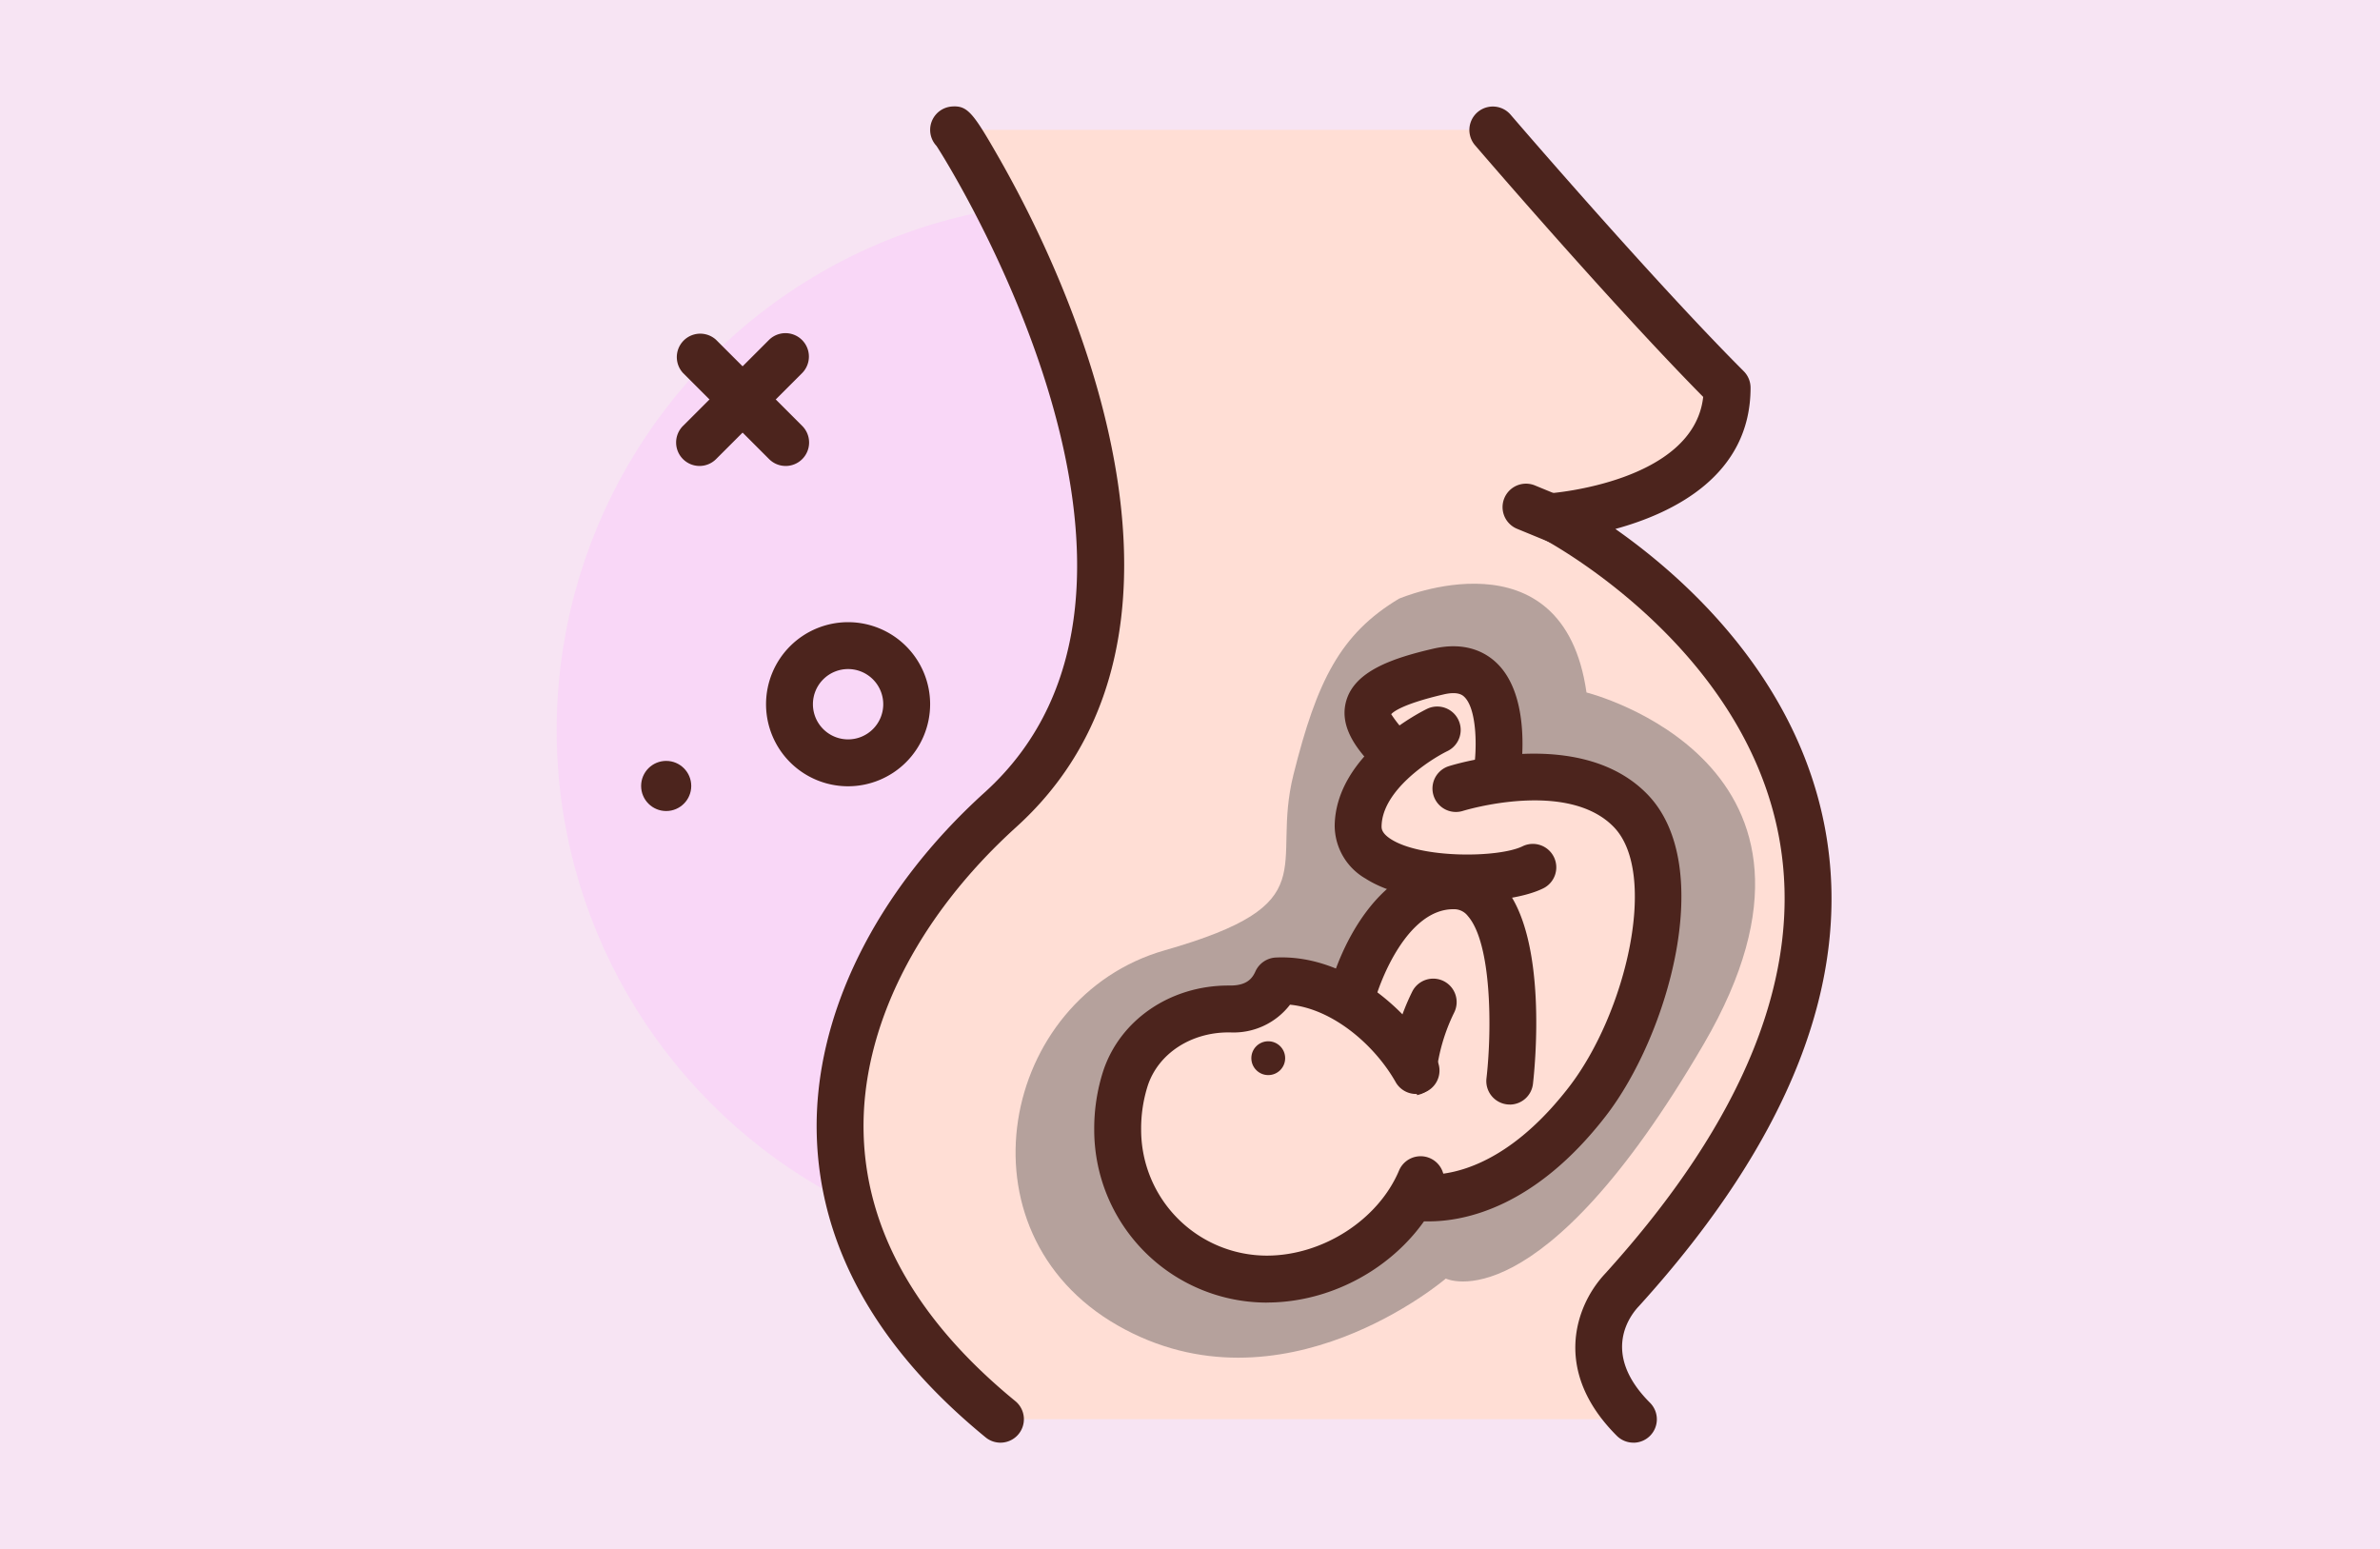 <svg xmlns="http://www.w3.org/2000/svg" width="295" height="192" viewBox="0 0 295 192">
  <g id="Grupo_1044594" data-name="Grupo 1044594" transform="translate(-180 -6758)">
    <g id="Grupo_1043965" data-name="Grupo 1043965" transform="translate(-105 -25460)">
      <rect id="Rectángulo_355909" data-name="Rectángulo 355909" width="295" height="192" transform="translate(285 32218)" fill="#f7e4f3"/>
    </g>
    <g id="embarazada-" transform="translate(207.703 6735.189)">
      <circle id="Elipse_5025" data-name="Elipse 5025" cx="65.5" cy="65.5" r="65.5" transform="translate(41.297 47.811)" fill="#f9d7f7"/>
      <g id="Grupo_1044591" data-name="Grupo 1044591" transform="translate(51.764 64.079)">
        <path id="Trazado_774502" data-name="Trazado 774502" d="M64.651,91.141a2.906,2.906,0,0,1-2.054-4.96L73.271,75.507a2.905,2.905,0,0,1,4.108,4.108L66.7,90.29a2.9,2.9,0,0,1-2.054.851Z" transform="translate(-57.409 -74.657)" fill="#4c241d"/>
        <path id="Trazado_774503" data-name="Trazado 774503" d="M75.325,91.141a2.9,2.9,0,0,1-2.054-.851L62.6,79.616A2.905,2.905,0,0,1,66.7,75.507L77.379,86.182a2.906,2.906,0,0,1-2.054,4.96Z" transform="translate(-57.409 -74.657)" fill="#4c241d"/>
        <circle id="Elipse_5026" data-name="Elipse 5026" cx="3.106" cy="3.106" r="3.106" transform="translate(0 53.04)" fill="#4c241d"/>
      </g>
      <path id="Trazado_774504" data-name="Trazado 774504" d="M199.676,71.964,170.621,40H103.793c.463-.038,36.757,56.248,5.811,84.261-20.435,18.5-31.961,49.394,0,75.544h78.45c-8.717-8.717-1.453-15.98-1.453-15.98,56.658-62.469-8.717-95.883-8.717-95.883l15.98-4.358Z" transform="translate(-13.301 -1.096)" fill="#ffded5"/>
      <path id="Trazado_774505" data-name="Trazado 774505" d="M167.192,119.3s20.339-8.717,23.244,11.622c0,0,34.867,8.717,14.528,43.583S173,203.564,173,203.564,152.665,221,132.326,209.375,117.8,168.7,138.137,162.887s13.075-10.169,15.981-21.792,5.811-17.433,13.075-21.792Z" transform="translate(-21.494 -22.286)" fill="#b5a19c"/>
      <path id="Trazado_774506" data-name="Trazado 774506" d="M108.509,201.618a2.9,2.9,0,0,1-1.838-.657c-13.544-11.082-20.587-23.724-20.933-37.577-.365-14.616,7.224-30.059,20.824-42.369,28.259-25.581-4.5-77.893-5.98-80.118a2.906,2.906,0,0,1,1.878-4.884c1.982-.149,2.656.747,5.948,6.508a138.761,138.761,0,0,1,6.718,13.458c7.573,17.466,17.039,49.7-4.665,69.344C98.118,136.5,91.224,150.316,91.548,163.239c.3,12.085,6.628,23.263,18.8,33.225a2.905,2.905,0,0,1-1.843,5.154Z" transform="translate(-12.206 0)" fill="#4c241d"/>
      <path id="Trazado_774507" data-name="Trazado 774507" d="M217.432,201.619a2.9,2.9,0,0,1-2.054-.851c-5.465-5.463-5.6-10.639-4.76-14.019a13.87,13.87,0,0,1,3.307-6.07c17.334-19.117,24.627-37.312,21.58-53.979-4.415-24.155-29.313-37.134-29.565-37.261a2.906,2.906,0,0,1,1.125-5.486c.185-.013,17.838-1.359,19.021-11.947C214.537,60.314,197.963,41,197.793,40.8a2.906,2.906,0,0,1,4.413-3.782c.173.2,17.5,20.388,28.9,31.8a2.906,2.906,0,0,1,.851,2.054c0,10.881-9.569,15.535-16.756,17.5,8.513,5.973,22.57,18.425,26.018,37.287,3.391,18.54-4.378,38.4-23.09,59.032-.935.973-4.89,5.729,1.355,11.974a2.9,2.9,0,0,1-2.056,4.959Z" transform="translate(-42.679 -0.002)" fill="#4c241d"/>
      <path id="Trazado_774508" data-name="Trazado 774508" d="M190.212,147.192s14.534-4.6,21.652,2.746,2,26.547-5.381,36.074c-11.24,14.512-21.877,11.713-21.877,11.713s-8.173-16.416-6.361-23.819,8.23-17.6,8.23-17.6-9.609.787-7.6-4.214a86.432,86.432,0,0,0,3.194-9.658s-7.06-6.145,1.292-8.443,12.546,2.539,12.241,7.228a54.2,54.2,0,0,0-.108,7.092" transform="translate(-37.45 -26.65)" fill="#ffded5"/>
      <g id="Grupo_1044592" data-name="Grupo 1044592" transform="translate(136.842 102.907)">
        <path id="Trazado_774509" data-name="Trazado 774509" d="M188.247,204.407a12.622,12.622,0,0,1-2.98-.3,2.906,2.906,0,0,1,1.445-5.63c.437.1,9.139,1.892,18.872-10.673,7.152-9.233,11.149-26.541,5.592-32.272-5.773-5.956-18.567-2.04-18.694-2a2.906,2.906,0,0,1-1.748-5.543c.661-.21,16.342-5.037,24.614,3.495,8.595,8.866,2.581,29.873-5.17,39.876-8.789,11.351-17.5,13.048-21.931,13.048Z" transform="translate(-175.692 -133.126)" fill="#4c241d"/>
        <path id="Trazado_774510" data-name="Trazado 774510" d="M195.495,195a3.115,3.115,0,0,1-.338-.02,2.906,2.906,0,0,1-2.554-3.219c.688-5.981.668-16.738-2.311-20.132a2.146,2.146,0,0,0-1.7-.84H188.5c-5.652,0-9.108,8.755-9.877,11.838a2.905,2.905,0,1,1-5.638-1.4c1.509-6.058,6.466-16.244,15.5-16.244h.187a7.962,7.962,0,0,1,5.981,2.821c5.637,6.426,3.928,22.785,3.714,24.629a2.9,2.9,0,0,1-2.88,2.572Z" transform="translate(-172.901 -138.197)" fill="#4c241d"/>
        <path id="Trazado_774511" data-name="Trazado 774511" d="M194.693,146.8a2.915,2.915,0,0,1-2.873-3.365c.445-2.8.375-7.613-1.189-9.07-.187-.174-.75-.7-2.538-.284-5.237,1.223-6.312,2.227-6.5,2.453a15.462,15.462,0,0,0,1.965,2.433,2.905,2.905,0,1,1-4.174,4.043c-2.056-2.121-4.3-4.967-3.355-8.169,1.084-3.69,5.8-5.266,10.738-6.418,3.977-.925,6.451.411,7.827,1.7,4.449,4.154,3.124,13.221,2.959,14.241A2.9,2.9,0,0,1,194.693,146.8Z" transform="translate(-173.697 -128.111)" fill="#4c241d"/>
        <path id="Trazado_774512" data-name="Trazado 774512" d="M190.419,162.565c-4.491,0-9.32-.832-12.452-2.836a7.606,7.606,0,0,1-3.842-6.585c.14-8.922,11.011-14.251,11.475-14.474a2.906,2.906,0,0,1,2.52,5.237c-2.255,1.1-8.114,4.907-8.183,9.328,0,.254-.015.848,1.162,1.6,3.784,2.42,13.315,2.319,16.29.891a2.906,2.906,0,1,1,2.517,5.238c-2.075,1-5.658,1.6-9.486,1.6Z" transform="translate(-173.236 -130.922)" fill="#4c241d"/>
        <path id="Trazado_774513" data-name="Trazado 774513" d="M186.377,199.307q-.111,0-.224-.009a2.906,2.906,0,0,1-2.676-3.118,28.665,28.665,0,0,1,2.836-9.784,2.905,2.905,0,0,1,5.159,2.675,23,23,0,0,0-2.2,7.551A2.9,2.9,0,0,1,186.377,199.307Z" transform="translate(-175.792 -143.63)" fill="#4c241d"/>
      </g>
      <g id="Grupo_1044593" data-name="Grupo 1044593" transform="translate(107.926 141.48)">
        <path id="Trazado_774514" data-name="Trazado 774514" d="M174.64,209.86c-3.025,7.177-11.019,12.318-19.064,12.318a18.483,18.483,0,0,1-18.483-18.483,20.328,20.328,0,0,1,.966-6.4c1.794-5.442,7.169-8.649,12.9-8.6a5.845,5.845,0,0,0,5.86-3.465l.01-.007c7.1-.331,13.96,5.324,17.23,11.076" transform="translate(-134.187 -182.307)" fill="#ffded5"/>
        <path id="Trazado_774515" data-name="Trazado 774515" d="M154.481,223.99A21.413,21.413,0,0,1,133.093,202.6a23.338,23.338,0,0,1,1.112-7.307c2.1-6.353,8.322-10.6,15.525-10.6.076,0,.147,0,.222,0,2.059,0,2.734-.883,3.121-1.748a2.877,2.877,0,0,1,.6-.867,2.926,2.926,0,0,1,1.929-.856c8.537-.4,16.3,6.222,19.891,12.543a2.906,2.906,0,1,1-5.053,2.871c-2.587-4.555-7.756-9.044-13.078-9.569a8.82,8.82,0,0,1-7.411,3.436c-.068,0-.143,0-.217,0-4.687,0-8.7,2.643-10.006,6.6a17.513,17.513,0,0,0-.82,5.488,15.6,15.6,0,0,0,15.577,15.577c6.92,0,13.812-4.434,16.387-10.541a2.9,2.9,0,0,1,5.354,2.255c-3.5,8.3-12.438,14.1-21.741,14.1Zm1.25-39.856h.028Z" transform="translate(-133.093 -181.213)" fill="#4c241d"/>
      </g>
      <circle id="Elipse_5027" data-name="Elipse 5027" cx="2.096" cy="2.096" r="2.096" transform="translate(127.4 151.868)" fill="#4c241d"/>
      <path id="Trazado_774516" data-name="Trazado 774516" d="M87.262,144.342a10.169,10.169,0,1,1,10.169-10.169A10.182,10.182,0,0,1,87.262,144.342Zm0-14.528a4.358,4.358,0,1,0,4.358,4.358A4.363,4.363,0,0,0,87.262,129.814Z" transform="translate(-9.845 -24.079)" fill="#4c241d"/>
      <path id="Trazado_774517" data-name="Trazado 774517" d="M209.575,107.791a2.9,2.9,0,0,1-1.1-.22l-3.949-1.624a2.906,2.906,0,0,1,2.21-5.375l3.949,1.624a2.907,2.907,0,0,1-1.106,5.595Z" transform="translate(-44.218 -17.608)" fill="#4c241d"/>
    </g>
  </g>
</svg>
